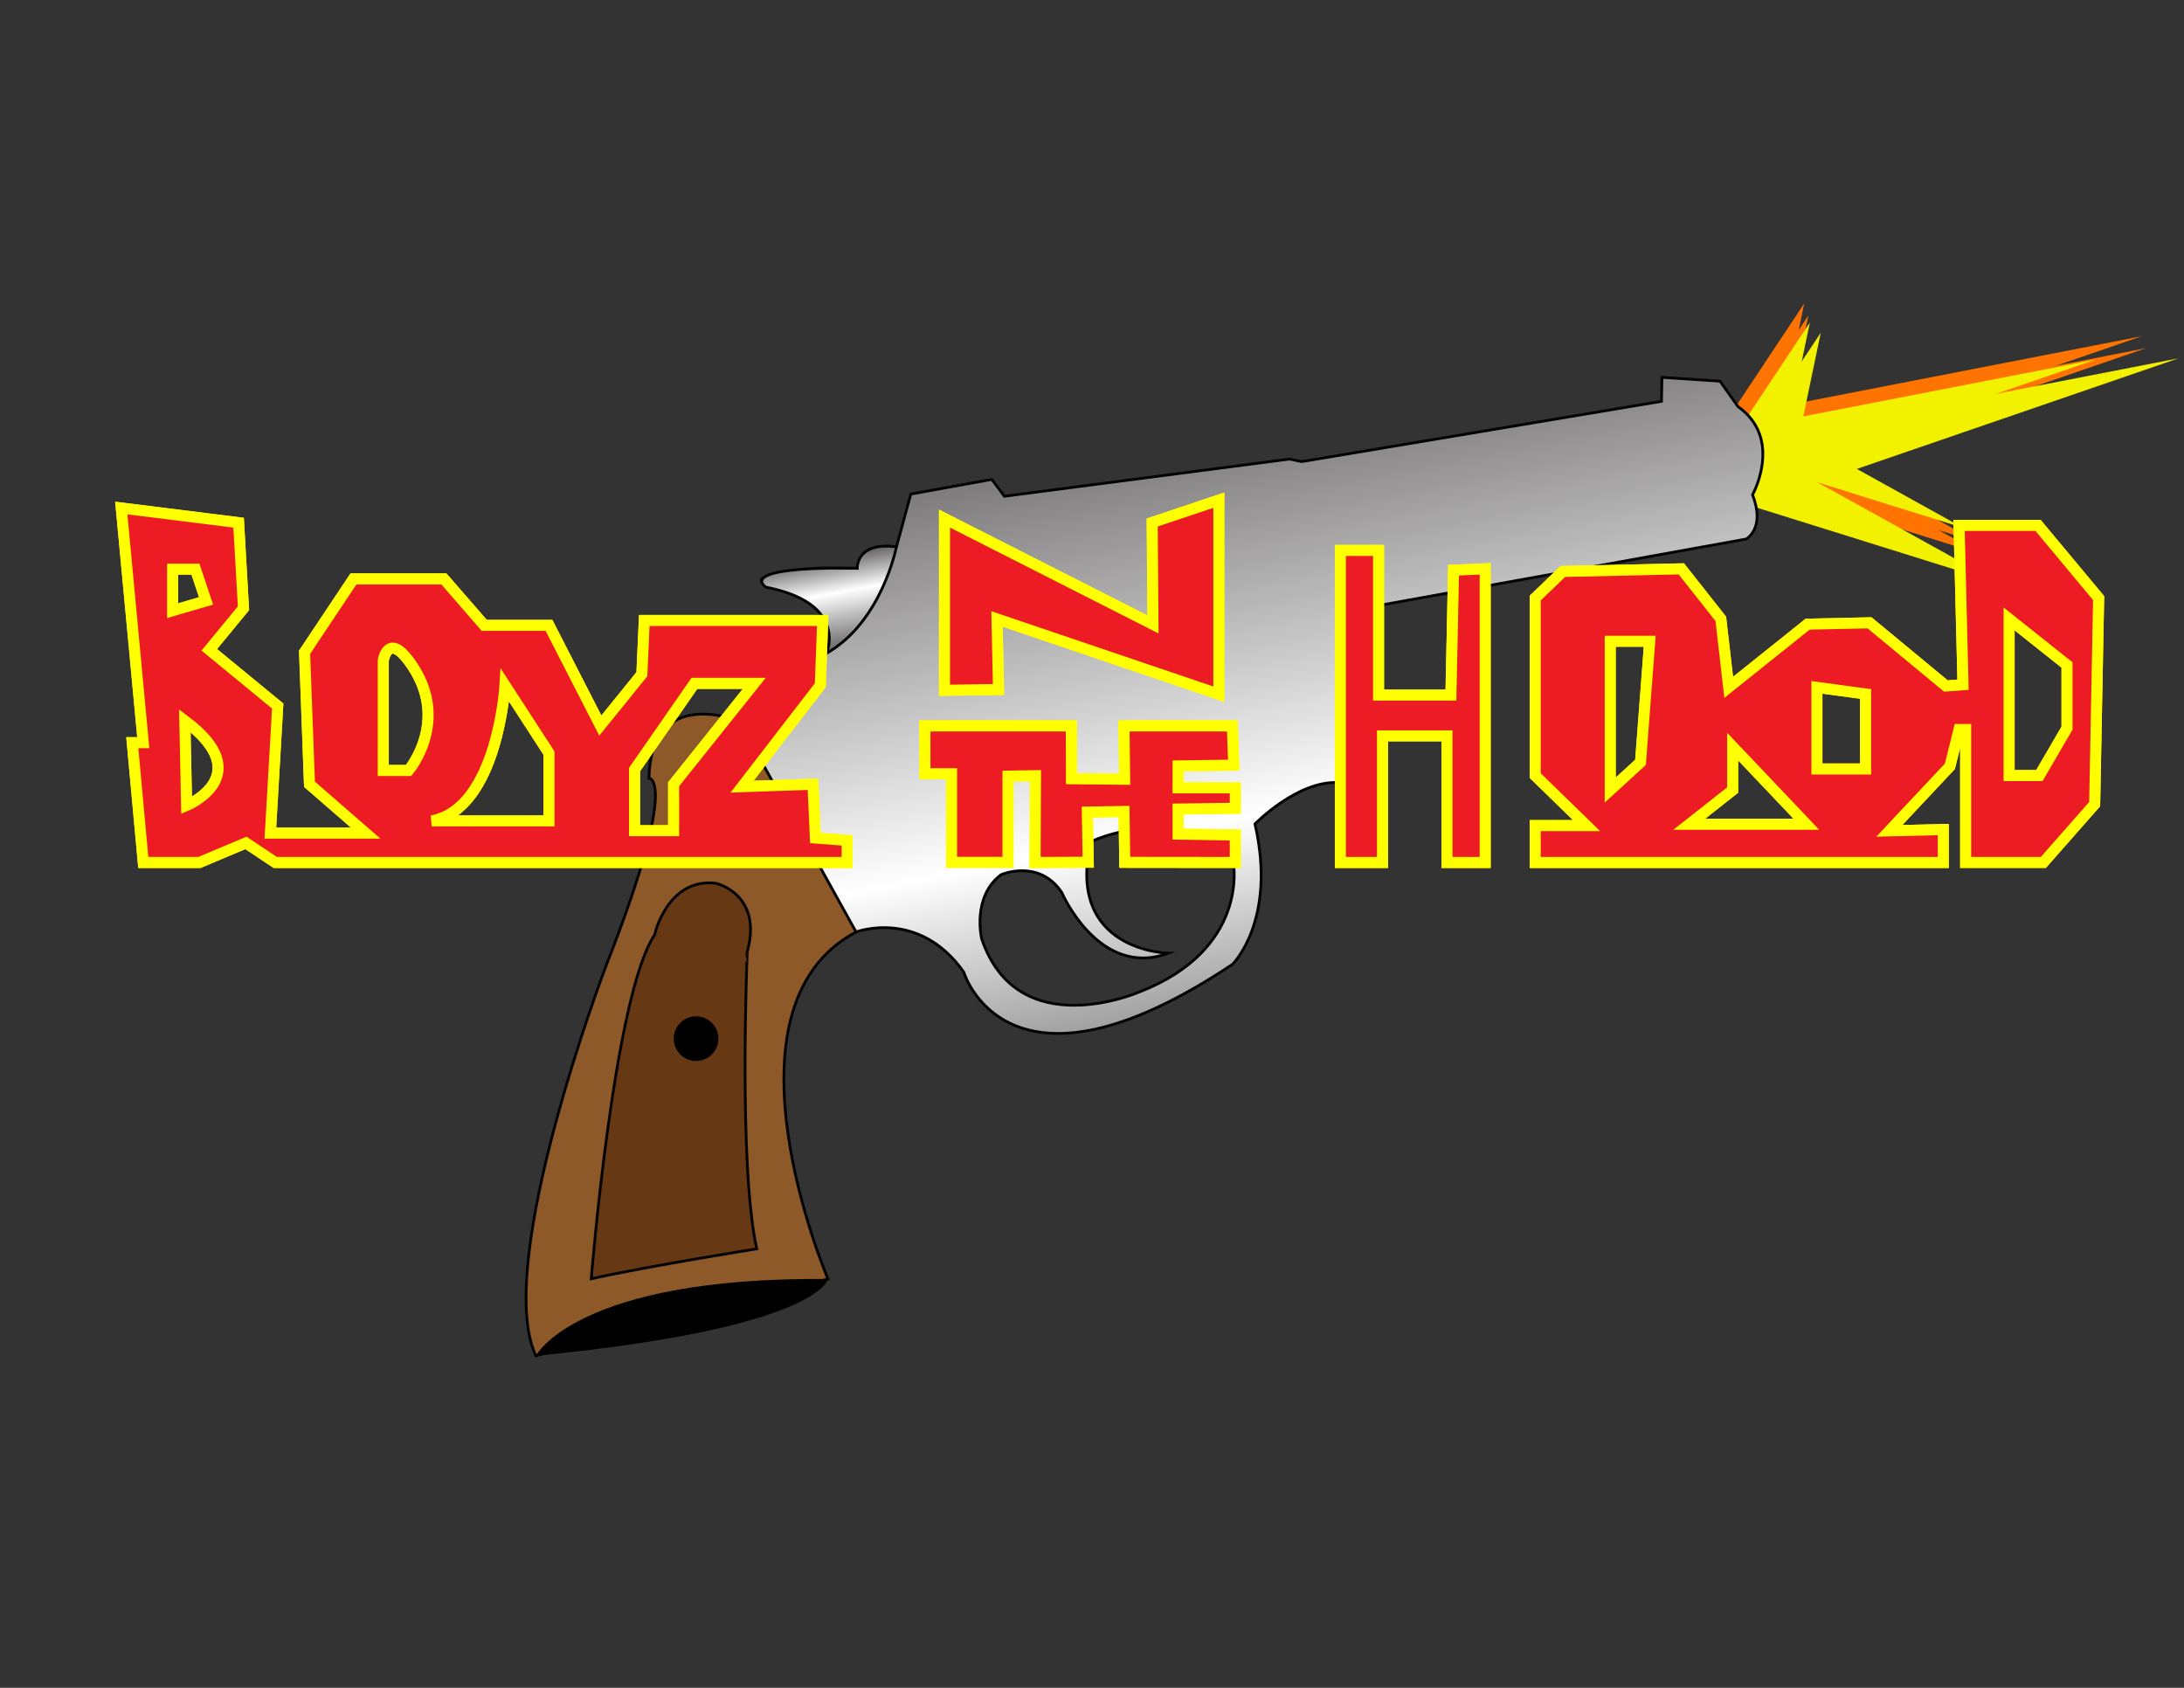 <?xml version="1.0" encoding="utf-8"?>
<!-- Generator: Adobe Illustrator 17.0.0, SVG Export Plug-In . SVG Version: 6.00 Build 0)  -->
<!DOCTYPE svg PUBLIC "-//W3C//DTD SVG 1.1//EN" "http://www.w3.org/Graphics/SVG/1.1/DTD/svg11.dtd">
<svg version="1.1" id="Layer_1" xmlns="http://www.w3.org/2000/svg" xmlns:xlink="http://www.w3.org/1999/xlink" x="0px" y="0px"
	 width="792px" height="612px" viewBox="0 0 792 612" enable-background="new 0 0 792 612" xml:space="preserve">
<rect x="0" y="0" width="792" height="612" fill="#333333" stroke="none"/>
<path d="M233.19,484.884"/>
<g>
	<g>
		<polygon fill="#FF7300" points="646.52,147.241 776.719,121.906 656.86,163.114 717.593,196.789 617.453,165.488 654.291,110.032 
					"/>
		<polygon fill="#FF7300" points="648.019,151.584 778.219,126.249 658.359,167.457 719.092,201.132 618.953,169.831 
			655.79,114.374 		"/>
		<polygon fill="#F2F200" points="653.943,150.997 760.084,130.343 662.372,163.937 711.882,191.389 630.247,165.872 
			660.277,120.662 		"/>
		<polygon fill="#F2F200" points="647.843,157.59 790,129.928 659.132,174.921 725.443,211.688 616.107,177.512 656.327,116.963 		
			"/>
	</g>
	<g>
		<path fill="#8E5928" stroke="#020202" stroke-miterlimit="10" d="M268.013,261.504c0,0-31.886-13.308-32.68,20.65
			c0,0,11.218-0.295-15.478,67.827c0,0-41.156,108.018-25.544,141.61l105.946-27.832c0,0-42.032-98.175,10.19-125.828
			C310.447,337.93,321.468,302.99,268.013,261.504z"/>
		<path d="M194.311,491.59c0,0,14.755-28.679,105.946-27.832C300.257,463.758,297.417,481.613,194.311,491.59z"/>
		<path fill="#663914" stroke="#020202" stroke-miterlimit="10" d="M274.435,452.822c0,0-39.192,6.221-60.029,10.857
			c0,0,8.261-102.936,22.971-124.671c0,0,4.483-20.753,22.186-18.752c0,0,17.166,3.832,11.423,24.811
			C270.988,345.067,267.71,422.825,274.435,452.822z"/>
		<circle cx="252.415" cy="376.604" r="8.105"/>
		
			<linearGradient id="SVGID_1_" gradientUnits="userSpaceOnUse" x1="459.614" y1="500.778" x2="464.229" y2="153.498" gradientTransform="matrix(0.984 -0.178 -0.178 -0.984 69.082 676.696)">
			<stop  offset="0.003" style="stop-color:#494647"/>
			<stop  offset="0.559" style="stop-color:#FFFFFF"/>
			<stop  offset="0.83" style="stop-color:#787676"/>
			<stop  offset="1" style="stop-color:#000000"/>
		</linearGradient>
		<path fill="url(#SVGID_1_)" stroke="#020202" stroke-miterlimit="10" d="M630.272,147.433l-6.534-9.223l-21.061-1.393l-0.16,8.699
			L472.08,167.372l-4.501-0.92l-103.338,13.487l-4.573-6.109l-29.385,5.314l-5.207,19.149c0,0-12.513-2.072-14.201,7.771
			l-13.888-0.09c0,0-43.241,3.485-5.602,8.816c0,0,15.221,12.188,8.343,22.102c0,0-35.644,17.533-31.715,24.609l42.434,76.427
			c0,0,22.721-8.603,39.044,14.536c0,0,15.457,51.906,97.466-2.809c0,0,16.193-15.934,8.136-50.892c0,0,15.353-15.782,30.233-15.005
			l-0.706-61.431l148.603-26.876c0,0,7.1-3.885,2.304-16.023c0,0,0.478-0.859,1.093-2.324
			C638.991,171.45,643.396,156.763,630.272,147.433z M413.218,359.661c0,0-44.186,19.354-57.245-19.297
			c0,0-3.618-15.215,7.072-23.218c0,0,13.665-5.94,21.972,6.43c0,0,13.478,31.377,38.669,22.051c0,0-37.392-0.607-28.121-40.433
			c0,0,31.073-15.157,51.731,7.984C447.296,313.18,452.914,344.245,413.218,359.661z"/>
		
			<linearGradient id="SVGID_2_" gradientUnits="userSpaceOnUse" x1="311.951" y1="223.966" x2="311.951" y2="179.782" gradientTransform="matrix(0.984 -0.178 0.178 0.984 -39.872 74.51)">
			<stop  offset="0.003" style="stop-color:#494647"/>
			<stop  offset="0.559" style="stop-color:#FFFFFF"/>
			<stop  offset="0.83" style="stop-color:#787676"/>
			<stop  offset="1" style="stop-color:#000000"/>
		</linearGradient>
		<path fill="url(#SVGID_2_)" stroke="#020202" stroke-miterlimit="10" d="M299.727,236.894c0,0,8.121-18.063-21.913-23.983
			c0,0-10.472-6.35,22.826-6.913l10.234,0.066c0,0-0.521-9.781,14.201-7.771C325.076,198.295,319.769,225.503,299.727,236.894z"/>
	</g>
</g>
<g id="Layer_1_1_">
	<g>
		<g>
			<path fill="none" stroke="#FFFF00" stroke-width="4" stroke-miterlimit="10" d="M295.688,303.859l-0.886-19.498l-25.702,0.886
				l28.361-36.781l0.886-23.487h-64.699l-0.886,19.498l-15.067,18.612l-18.612-36.338h-23.486l-14.624-16.839H128.18l-17.726,26.589
				l1.773,47.859l20.384,17.726H98.047l2.659-46.087l-24.817-20.385l12.408-15.067l-1.773-31.02l-42.542-5.318l7.976,85.083H47.97
				l3.988,43.428h20.385l16.839-7.09l10.635,7.09h207.392v-7.977L295.688,303.859z M67.664,292.08l-0.638-30.763
				C93.813,281.279,67.664,292.08,67.664,292.08z M62.595,221.434v-15.067h8.282l3.851,11.522L62.595,221.434z M148.159,279.376
				h-9.174v-39.883c0,0,1.571-10.089,9.174,0C164.114,260.664,148.159,279.376,148.159,279.376z M199.084,297.655h-42.542
				c23.93-4.431,26.589-49.189,26.589-49.189l15.953,24.595L199.084,297.655L199.084,297.655z M244.284,301.2h-14.18v-22.157
				l21.714-31.266h21.714l-29.247,36.584V301.2H244.284z"/>
			<path fill="#ED1C24" stroke="#FFFF00" stroke-width="4" stroke-miterlimit="10" d="M295.688,303.859l-0.886-19.498l-25.702,0.886
				l28.361-36.781l0.886-23.487h-64.699l-0.886,19.498l-15.067,18.612l-18.612-36.338h-23.486l-14.624-16.839H128.18l-17.726,26.589
				l1.773,47.859l20.384,17.726H98.047l2.659-46.087l-24.817-20.385l12.408-15.067l-1.773-31.02l-42.542-5.318l7.976,85.083H47.97
				l3.988,43.428h20.385l16.839-7.09l10.635,7.09h207.392v-7.977L295.688,303.859z M67.664,292.08l-0.638-30.763
				C93.813,281.279,67.664,292.08,67.664,292.08z M62.595,221.434v-15.067h8.282l3.851,11.522L62.595,221.434z M148.159,279.376
				h-9.174v-39.883c0,0,1.571-10.089,9.174,0C164.114,260.664,148.159,279.376,148.159,279.376z M199.084,297.655h-42.542
				c23.93-4.431,26.589-49.189,26.589-49.189l15.953,24.595L199.084,297.655L199.084,297.655z M244.284,301.2h-14.18v-22.157
				l21.714-31.266h21.714l-29.247,36.584V301.2H244.284z"/>
		</g>
		<g>
			<polygon fill="none" stroke="#FFFF00" stroke-width="4" stroke-miterlimit="10" points="342.513,188.043 342.513,250.289 
				362.091,250 361.557,224.424 441.994,251.71 441.994,181.359 417.835,189.464 418.119,226.414 			"/>
			<polygon fill="#ED1C24" stroke="#FFFF00" stroke-width="4" stroke-miterlimit="10" points="342.513,188.043 342.513,250.289 
				362.091,250 361.557,224.424 441.994,251.71 441.994,181.359 417.835,189.464 418.119,226.414 			"/>
		</g>
		<g>
			<polygon fill="none" stroke="#FFFF00" stroke-width="4" stroke-miterlimit="10" points="335.409,263.222 335.409,280.56 
				345.072,280.56 345.072,312.677 365.536,312.677 365.536,281.412 375.51,281.248 375.372,312.721 394.638,312.634 
				394.304,294.449 407.617,294.225 407.887,312.677 447.963,312.721 447.963,302.773 427.214,302.445 427.214,293.35 
				447.963,293.066 447.963,285.676 427.214,285.676 427.214,277.717 447.395,277.433 446.882,263.222 407.617,263.222 
				407.839,282.562 388.546,282.365 388.487,263.222 			"/>
			<polygon fill="#ED1C24" stroke="#FFFF00" stroke-width="4" stroke-miterlimit="10" points="335.409,263.222 335.409,280.56 
				345.072,280.56 345.072,312.677 365.536,312.677 365.536,281.412 375.51,281.248 375.372,312.721 394.638,312.634 
				394.304,294.449 407.617,294.225 407.887,312.677 447.963,312.721 447.963,302.773 427.214,302.445 427.214,293.35 
				447.963,293.066 447.963,285.676 427.214,285.676 427.214,277.717 447.395,277.433 446.882,263.222 407.617,263.222 
				407.839,282.562 388.546,282.365 388.487,263.222 			"/>
		</g>
		<g>
			<polygon fill="none" stroke="#FFFF00" stroke-width="4" stroke-miterlimit="10" points="486.065,199.582 486.065,312.721 
				501.341,312.721 501.341,266.821 524.733,266.821 524.733,312.721 538.577,312.721 538.577,206.266 527.119,206.743 
				526.166,252.041 499.909,252.041 499.909,199.582 			"/>
			<polygon fill="#ED1C24" stroke="#FFFF00" stroke-width="4" stroke-miterlimit="10" points="486.065,199.582 486.065,312.721 
				501.341,312.721 501.341,266.821 524.733,266.821 524.733,312.721 538.577,312.721 538.577,206.266 527.119,206.743 
				526.166,252.041 499.909,252.041 499.909,199.582 			"/>
		</g>
		<g>
			<path fill="none" stroke="#FFFF00" stroke-width="4" stroke-miterlimit="10" d="M739.077,190.512h-28.643l1.432,57.763
				l-6.206,0.477l-27.688-22.914l-22.437,0.477l-28.643,22.914l-2.864-24.824l-14.321-18.141l-42.964,0.955l-10.025,9.645v64.349
				l18.618,18.14h-18.618v13.367h147.988v-11.934l-19.573,0.477l21.959-23.392l3.342-13.367h2.387v48.215h28.165l18.618-21.151
				l1.432-74.705L739.077,190.512z M594.908,276.441l-10.98,10.025v-53.944h14.321L594.908,276.441z M612.57,298.877l15.754-12.412
				v-15.754l26.733,28.166H612.57z M676.54,278.827h-17.663V249.23l17.663,2.387V278.827z M749.578,264.029l-10.025,17.186h-10.98
				v-56.808l21.005,16.708V264.029z"/>
			<path fill="#ED1C24" stroke="#FFFF00" stroke-width="4" stroke-miterlimit="10" d="M739.077,190.512h-28.643l1.432,57.763
				l-6.206,0.477l-27.688-22.914l-22.437,0.477l-28.643,22.914l-2.864-24.824l-14.321-18.141l-42.964,0.955l-10.025,9.645v64.349
				l18.618,18.14h-18.618v13.367h147.988v-11.934l-19.573,0.477l21.959-23.392l3.342-13.367h2.387v48.215h28.165l18.618-21.151
				l1.432-74.705L739.077,190.512z M594.908,276.441l-10.98,10.025v-53.944h14.321L594.908,276.441z M612.57,298.877l15.754-12.412
				v-15.754l26.733,28.166H612.57z M676.54,278.827h-17.663V249.23l17.663,2.387V278.827z M749.578,264.029l-10.025,17.186h-10.98
				v-56.808l21.005,16.708V264.029z"/>
		</g>
	</g>
</g>
</svg>
